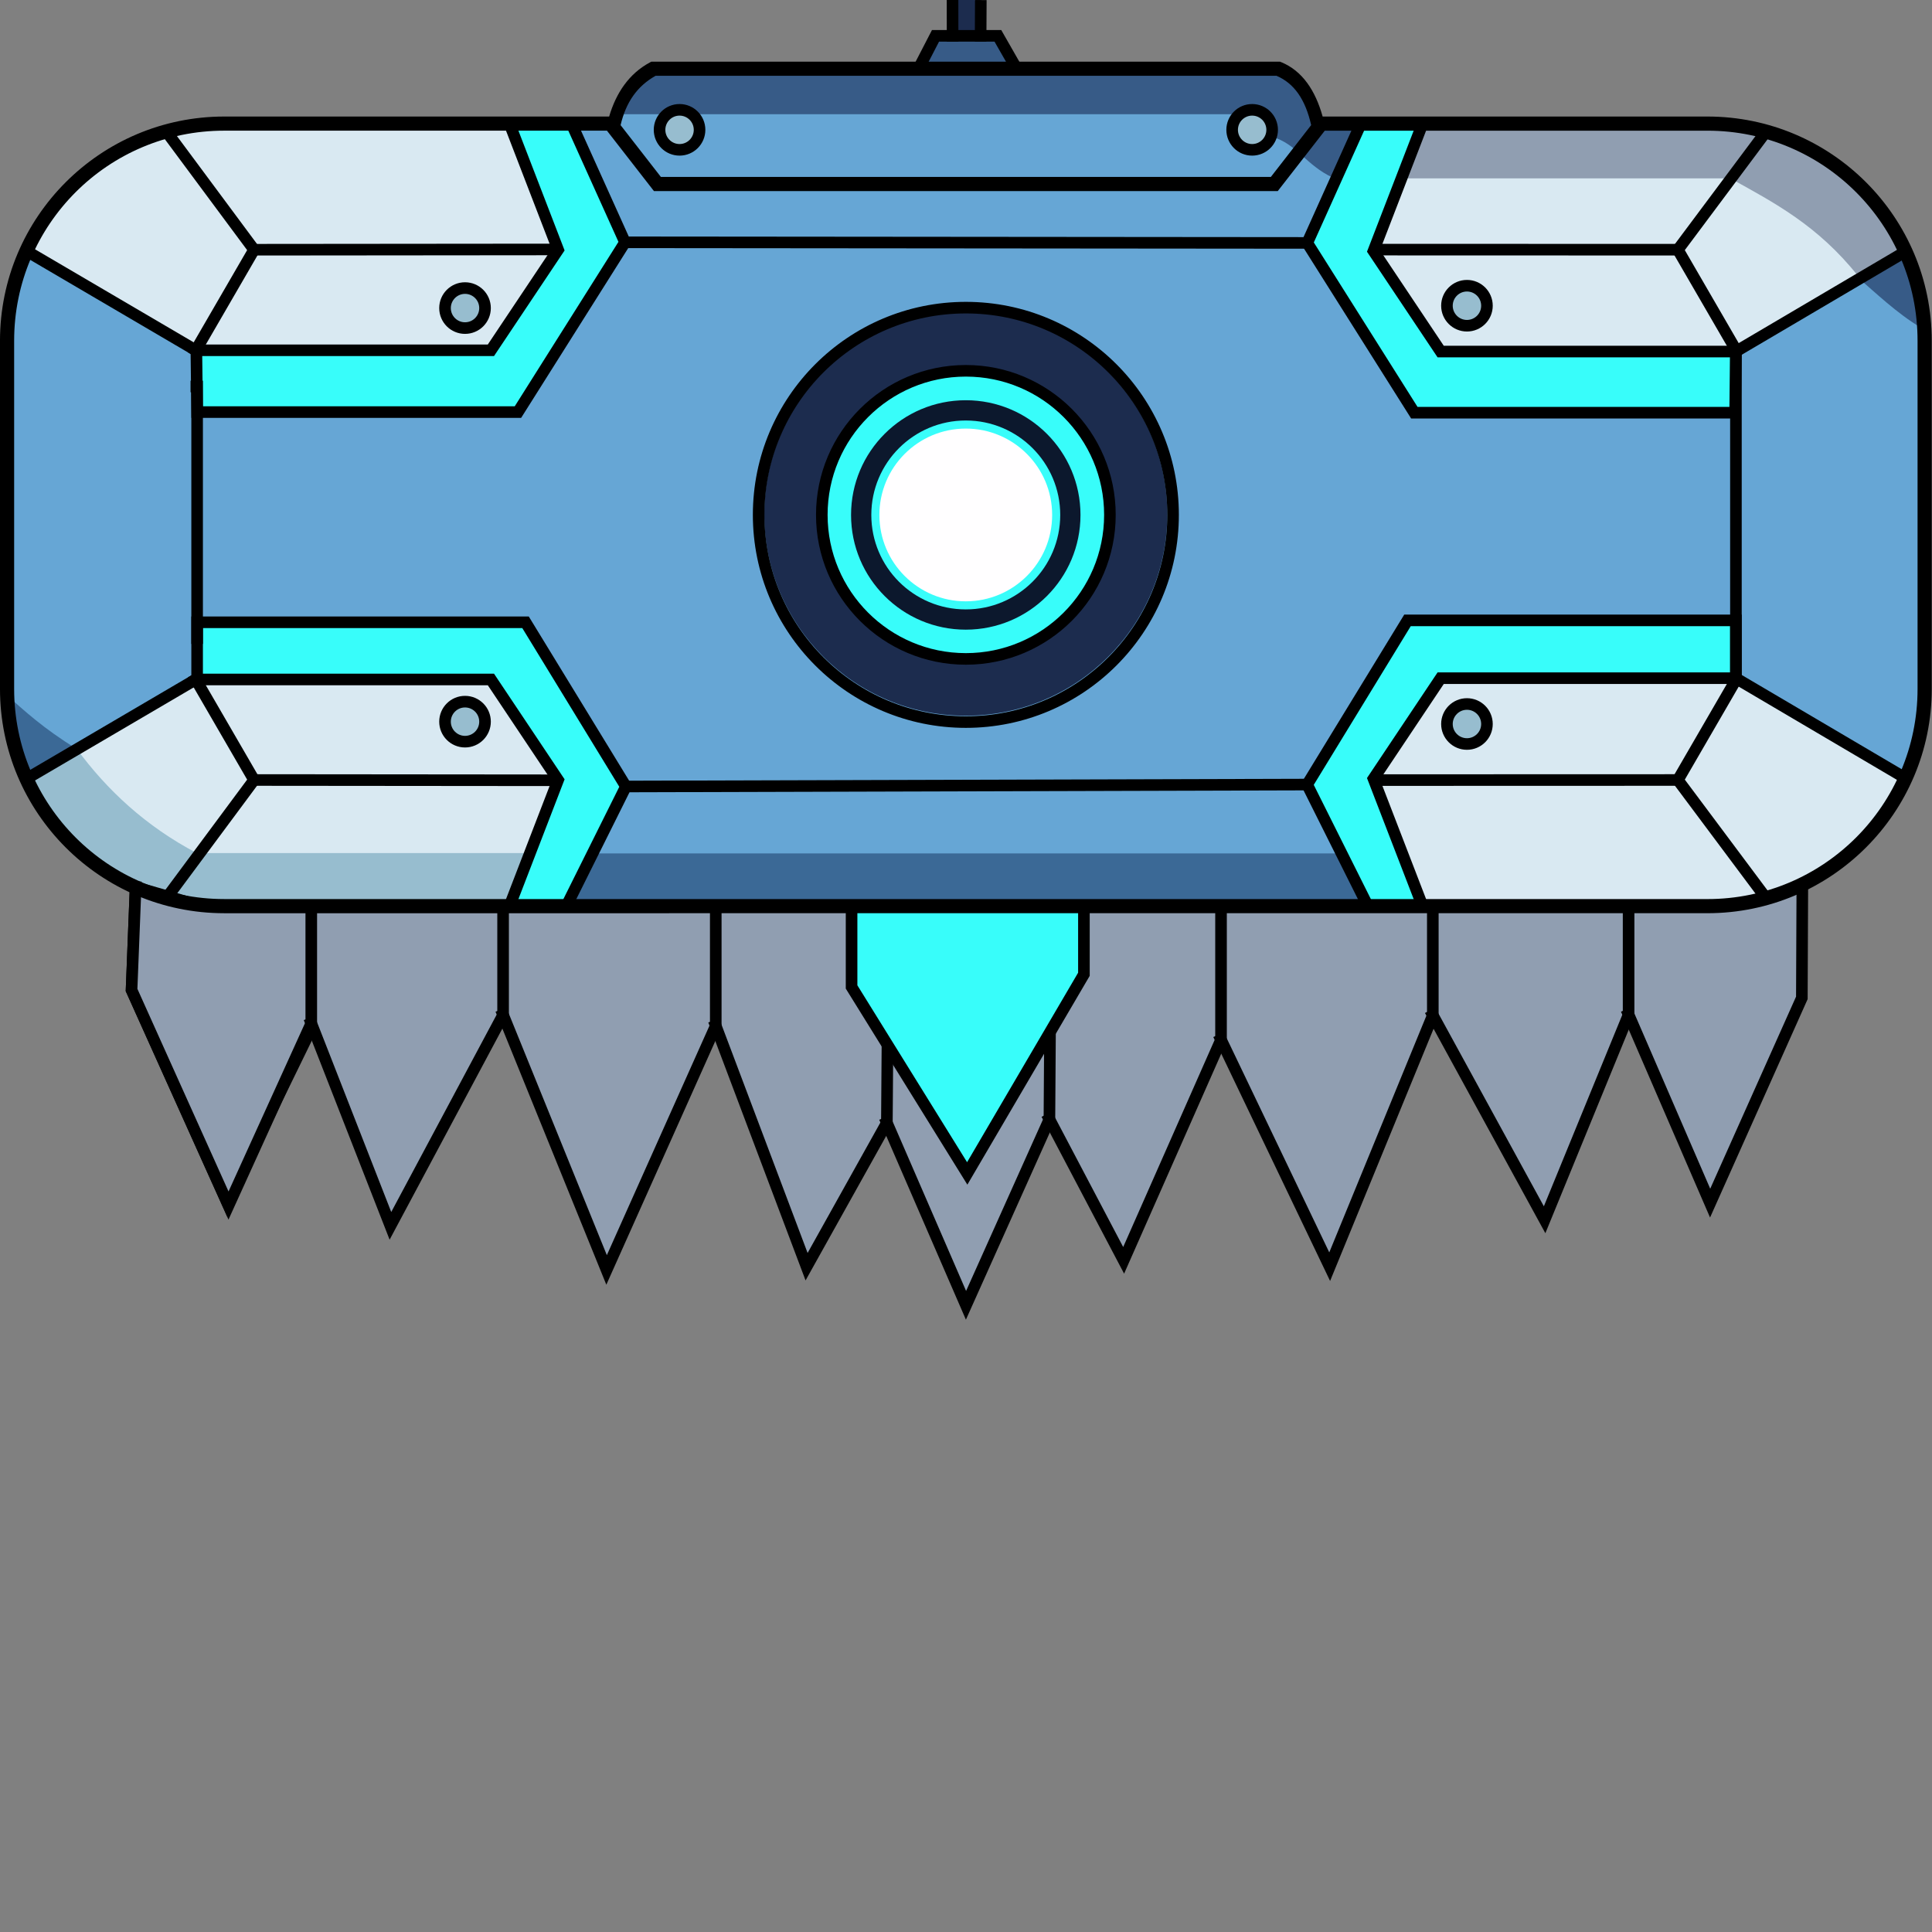 <?xml version="1.0" encoding="UTF-8" standalone="no"?>
<!-- Created with Inkscape (http://www.inkscape.org/) -->

<svg
   width="500"
   height="500"
   viewBox="0 0 132.292 132.292"
   version="1.1"
   id="svg1"
   xml:space="preserve"
   xmlns="http://www.w3.org/2000/svg"
   xmlns:svg="http://www.w3.org/2000/svg"><rect x="0" y="0" width="132.292" height="132.292" fill="#808080" stroke="none"/><defs
     id="defs1" /><g
     id="layer1"
     style="display:inline"><path
       style="baseline-shift:baseline;display:inline;overflow:visible;opacity:1;vector-effect:none;fill:#66a6d5;stroke-width:0.818;stroke-linecap:square;stroke-miterlimit:7.9;enable-background:accumulate;stop-color:#000000;stop-opacity:1"
       d="m 48.862,84.686 h 34.568 l 2.512,3.23 c -0.335,1.669 -1.092,2.745 -2.273,3.23 H 48.623 C 47.414,90.491 46.656,89.415 46.35,87.915 Z m -2.478,3.385 -21.793,10e-7 A 12.171,12.171 0 0 1 12.419,75.9 V 56.392 A 12.171,12.171 0 0 1 24.59,44.221 v 0 h 83.111 a 12.171,12.171 0 0 1 12.171,12.171 v 19.508 a 12.171,12.171 0 0 1 -12.171,12.171 l -21.792,-3e-6"
       id="path29"
       transform="matrix(1.222,0,0,-1.222,-14.694,116.085)" /><path
       style="fill:#38fdfa;stroke:none;stroke-width:0.649;stroke-linecap:square;stroke-miterlimit:7.9"
       d="m 23.153,56.988 0.045,3.155 18.316,-0.09 5.584,-9.195 -3.207,-6.631 -3.334,-0.022 2.676,7.027 -3.738,5.704 z"
       id="path1"
       transform="matrix(1.222,0,0,-1.222,-14.694,116.085)" /><path
       style="fill:#38fdfa;stroke:none;stroke-width:0.649;stroke-linecap:square;stroke-miterlimit:7.9"
       d="m 23.164,71.913 17.941,0.063 5.973,9.462 -2.823,6.597 -3.732,0.032 2.717,-7.083 -3.7,-5.614 -16.429,0.042 z"
       id="path22"
       transform="matrix(1.222,0,0,-1.222,-14.694,116.085)" /><path
       style="fill:#38fdfa;stroke:none;stroke-width:0.649;stroke-linecap:square;stroke-miterlimit:7.9"
       d="m 88.244,88.005 -2.96,-6.639 6.1,-9.569 17.942,0.03 0.03,3.558 -16.656,-0.09 -3.588,5.532 2.602,7.266 z"
       id="path23"
       transform="matrix(1.222,0,0,-1.222,-14.694,116.085)" /><path
       style="display:inline;fill:#38fdfa;stroke:none;stroke-width:0.649;stroke-linecap:square;stroke-miterlimit:7.9"
       d="m 88.573,44.212 -3.289,6.833 5.622,9.285 18.435,-0.045 0.045,-3.334 -16.641,0.12 -3.648,-5.756 2.557,-7.027 z"
       id="path24"
       transform="matrix(1.222,0,0,-1.222,-14.694,116.085)" /><path
       style="fill:#d9e9f2;stroke:none;stroke-width:0.649;stroke-linecap:square;stroke-miterlimit:7.9"
       d="m 91.638,44.331 -2.557,6.908 3.813,5.906 16.297,-0.12 9.674,-5.487 -2.602,-3.977 -3.588,-2.273 -4.127,-1.002 z"
       id="path25"
       transform="matrix(1.222,0,0,-1.222,-14.694,116.085)" /><path
       style="fill:#d9e9f2;stroke:none;stroke-width:0.649;stroke-linecap:square;stroke-miterlimit:7.9"
       d="m 92.804,75.201 -3.743,5.783 2.654,7.02 h 18.047 l 4.694,-1.914 3.647,-3.711 0.701,-1.611 -9.449,-5.412 z"
       id="path26"
       transform="matrix(1.222,0,0,-1.222,-14.694,116.085)" /><path
       style="fill:#d9e9f2;stroke:none;stroke-width:0.649;stroke-linecap:square;stroke-miterlimit:7.9"
       d="m 13.49,80.942 9.6,-5.476 16.556,-0.042 3.616,5.667 -2.685,7.02 -17.592,-0.106 -4.356,-1.438 -3.277,-2.58 z"
       id="path27"
       transform="matrix(1.222,0,0,-1.222,-14.694,116.085)" /><path
       style="fill:#d9e9f2;stroke:none;stroke-width:0.649;stroke-linecap:square;stroke-miterlimit:7.9"
       d="m 13.441,51.344 9.778,5.592 16.282,-0.03 3.708,-5.562 -2.602,-7.192 -18.017,0.194 -4.127,1.361 -3.394,2.871 z"
       id="path28"
       transform="matrix(1.222,0,0,-1.222,-14.694,116.085)" /><circle
       style="fill:#97bdcf;stroke:none;stroke-width:0.649;stroke-linecap:square;stroke-miterlimit:7.9"
       id="path31"
       cx="38.108"
       cy="54.548"
       r="0.999"
       transform="matrix(1.222,0,0,-1.222,-14.694,116.085)" /><circle
       style="fill:#97bdcf;stroke:none;stroke-width:0.649;stroke-linecap:square;stroke-miterlimit:7.9"
       id="circle31"
       cx="37.981"
       cy="77.807"
       r="0.999"
       transform="matrix(1.222,0,0,-1.222,-14.694,116.085)" /><circle
       style="fill:#97bdcf;stroke:none;stroke-width:0.649;stroke-linecap:square;stroke-miterlimit:7.9"
       id="circle32"
       cx="94.226"
       cy="77.977"
       r="0.999"
       transform="matrix(1.222,0,0,-1.222,-14.694,116.085)" /><circle
       style="fill:#97bdcf;stroke:none;stroke-width:0.649;stroke-linecap:square;stroke-miterlimit:7.9"
       id="circle33"
       cx="94.269"
       cy="54.506"
       r="0.999"
       transform="matrix(1.222,0,0,-1.222,-14.694,116.085)" /><circle
       style="fill:#1c2c4e;stroke:none;stroke-width:0.649;stroke-linecap:square;stroke-miterlimit:7.9"
       id="path39"
       cx="66.141"
       cy="66.183"
       r="11.291"
       transform="matrix(1.222,0,0,-1.222,-14.694,116.085)" /><circle
       style="fill:#97bdcf;stroke:none;stroke-width:0.649;stroke-linecap:square;stroke-miterlimit:7.9"
       id="circle34"
       cx="50.178"
       cy="87.706"
       r="0.999"
       transform="matrix(1.222,0,0,-1.222,-14.694,116.085)" /><circle
       style="fill:#97bdcf;stroke:none;stroke-width:0.649;stroke-linecap:square;stroke-miterlimit:7.9"
       id="circle35"
       cx="82.189"
       cy="87.751"
       r="0.999"
       transform="matrix(1.222,0,0,-1.222,-14.694,116.085)" /><circle
       style="fill:#38fdfa;stroke:none;stroke-width:0.649;stroke-linecap:square;stroke-miterlimit:7.9"
       id="path35"
       cx="66.141"
       cy="66.141"
       r="8.331"
       transform="matrix(1.222,0,0,-1.222,-14.694,116.085)" /><circle
       style="fill:#0c182d;stroke:none;stroke-width:0.649;stroke-linecap:square;stroke-miterlimit:7.9"
       id="path36"
       cx="66.141"
       cy="66.141"
       r="6.428"
       transform="matrix(1.222,0,0,-1.222,-14.694,116.085)" /><circle
       style="fill:#38fdfa;stroke:none;stroke-width:0.649;stroke-linecap:square;stroke-miterlimit:7.9"
       id="path37"
       cx="66.141"
       cy="66.141"
       r="5.293"
       transform="matrix(1.222,0,0,-1.222,-14.694,116.085)" /><circle
       style="fill:#fffeff;stroke:none;stroke-width:0.649;stroke-linecap:square;stroke-miterlimit:7.9"
       id="path38"
       cx="66.141"
       cy="66.141"
       r="4.84"
       transform="matrix(1.222,0,0,-1.222,-14.694,116.085)" /><path
       style="fill:#3b6996;stroke:none;stroke-width:0.649;stroke-linecap:square;stroke-miterlimit:7.9"
       d="m 12.412,56.034 c 1.051,-0.921 1.964,-1.796 3.933,-3.024 l -2.749,-1.649 z"
       id="path40"
       transform="matrix(1.222,0,0,-1.222,-14.694,116.085)" /><path
       style="fill:#97bdcf;stroke:none;stroke-width:0.649;stroke-linecap:square;stroke-miterlimit:7.9"
       d="m 16.324,53.031 c 1.701,-2.311 3.871,-4.335 6.724,-5.836 h 18.65 l -1.142,-3.087 -18.121,0.148 -3.468,1.269 -3.383,2.559 -2.22,3.425 z"
       id="path41"
       transform="matrix(1.222,0,0,-1.222,-14.694,116.085)" /><path
       style="fill:#3b6996;stroke:none;stroke-width:0.649;stroke-linecap:square;stroke-miterlimit:7.9"
       d="M 45.102,47.174 H 87.078 L 88.533,44.235 43.685,44.214 Z"
       id="path42"
       transform="matrix(1.222,0,0,-1.222,-14.694,116.085)" /><path
       style="fill:#375b87;stroke:none;stroke-width:0.649;stroke-linecap:square;stroke-miterlimit:7.9"
       d="m 46.476,88.596 h 35.058 l 0.888,0.338 0.93,-0.761 -0.042,-0.846 c 1.381,-0.39 1.872,-1.574 3.406,-2.29 l 1.5,2.967 -2.199,-0.042 -1.269,2.537 -1.48,0.677 H 48.591 l -1.396,-1.226 z"
       id="path43"
       transform="matrix(1.222,0,0,-1.222,-14.694,116.085)" /><path
       style="fill:#909eb1;stroke:none;stroke-width:0.649;stroke-linecap:square;stroke-miterlimit:7.9"
       d="M 90.584,85.002 H 108.98 c 2.444,-1.353 4.897,-2.631 7.147,-5.455 l 2.453,1.396 -1.734,3.129 -3.383,2.707 -2.918,1.057 -2.453,0.127 H 91.557 Z"
       id="path44"
       transform="matrix(1.222,0,0,-1.222,-14.694,116.085)" /><path
       style="fill:#375b87;stroke:none;stroke-width:0.649;stroke-linecap:square;stroke-miterlimit:7.9"
       d="m 116.144,79.427 c 0.902,-0.763 2.186,-2.009 3.535,-2.799 l -0.381,3.341 -0.677,0.888 z"
       id="path45"
       transform="matrix(1.222,0,0,-1.222,-14.694,116.085)" /><path
       style="fill:none;stroke:#000000;stroke-width:0.794;stroke-linecap:square;stroke-miterlimit:7.9"
       d="m 9.285,60.748 4.493,1.292 7.566,0.02 0.048,8.21 -2.428,4.978 -3.4,7.112 L 9.008,67.79 Z"
       id="path55" /><path
       style="fill:#909eb1;stroke:none;stroke-width:0.794;stroke-linecap:square;stroke-miterlimit:7.9"
       d="m 9.285,60.748 -0.277,7.042 6.555,14.571 5.829,-12.09 5.342,13.667 7.715,-14.443 7.087,17.463 7.476,-16.716 6.219,16.493 5.498,-9.853 5.418,12.498 5.712,-12.739 5.084,9.659 6.668,-15.101 7.44,15.536 7.062,-17.212 7.654,13.998 5.751,-14.04 5.583,12.902 6.28,-14.054 0.246,-7.88 -3.984,1.425 h -6.13 -99.338 z"
       id="path57" /><path
       style="fill:#38fdfa;stroke:none;stroke-width:0.794;stroke-linecap:square;stroke-miterlimit:7.9"
       d="m 58.326,62.05 -0.015,5.531 7.919,12.769 7.99,-13.636 -0.06,-4.664 z"
       id="path58" /><path
       style="fill:#375b87;stroke:none;stroke-width:0.794;stroke-linecap:square;stroke-miterlimit:7.9"
       d="m 64.058,2.453 -1.052,2.241 h 6.549 L 68.329,2.453 Z"
       id="path59" /><path
       style="fill:#1c2c4e;stroke:none;stroke-width:0.794;stroke-linecap:square;stroke-miterlimit:7.9"
       d="m 65.225,-5.9056322e-4 1.927,0.003 -0.005,2.45 H 65.226 Z"
       id="path60" /></g><g
     id="layer4"><path
       style="baseline-shift:baseline;display:inline;overflow:visible;opacity:1;vector-effect:none;stroke-width:0.818;stroke-linecap:square;stroke-miterlimit:7.9;enable-background:accumulate;stop-color:#000000;stop-opacity:1"
       d="m 24.59,43.824 c -6.936,0 -12.566,5.632 -12.566,12.568 v 19.508 c 0,6.936 5.63,12.566 12.566,12.566 h 21.568 c 0.391,1.329 1.116,2.4 2.275,3.027 l 0.088,0.047 h 35.227 l 0.072,-0.029 c 1.176,-0.482 1.911,-1.583 2.318,-3.045 h 21.563 c 6.936,-2e-6 12.568,-5.63 12.568,-12.566 V 56.393 c 0,-6.936 -5.632,-12.568 -12.568,-12.568 z m 0,0.793 h 83.111 c 6.507,2e-6 11.773,5.268 11.773,11.775 v 19.508 c 0,6.507 -5.266,11.773 -11.773,11.773 H 86.258 L 83.623,84.289 H 48.668 l -2.633,3.385 H 24.59 c -6.507,0 -11.773,-5.266 -11.773,-11.773 V 56.393 c 0,-6.507 5.266,-11.775 11.773,-11.775 z m 24.467,40.465 h 34.18 l 2.258,2.904 c -0.328,1.454 -0.961,2.342 -1.939,2.762 H 48.758 C 47.733,90.172 47.1,89.272 46.799,87.984 Z"
       id="path30"
       transform="matrix(1.222,0,0,-1.222,-14.694,116.085)" /><g
       id="g5"
       transform="matrix(1.222,0,0,-1.222,-14.694,116.173)"
       style="display:inline;stroke-width:0.818"><path
         style="fill:none;stroke:#000000;stroke-width:0.649;stroke-linecap:square;stroke-miterlimit:7.9"
         d="m 13.622,51.497 9.374,5.498 h 16.536 l 3.766,-5.635 -2.677,-6.944 m -26.999,36.522 9.374,-5.498 h 16.536 l 3.766,5.635 -2.677,6.944"
         id="path3" /><path
         style="fill:none;stroke:#000000;stroke-width:0.649;stroke-linecap:square;stroke-miterlimit:7.9"
         d="m 21.508,44.955 4.753,6.405 -3.266,5.635 m -1.487,30.485 4.753,-6.405 -3.266,-5.635"
         id="path4" /><path
         style="fill:none;stroke:#000000;stroke-width:0.649;stroke-linecap:square;stroke-miterlimit:7.9"
         d="m 26.262,51.361 16.513,-0.015 m -16.513,29.729 16.513,0.015"
         id="path5" /><path
         style="fill:none;stroke:#000000;stroke-width:0.65;stroke-linecap:square;stroke-miterlimit:7.9"
         id="path6"
         d="m 39.203,54.498 c 0,0.619 -0.502,1.121 -1.121,1.121 -0.619,0 -1.121,-0.502 -1.121,-1.121 0,-0.619 0.502,-1.121 1.121,-1.121 0.619,0 1.121,0.502 1.121,1.121 z m 0,23.175 c 0,-0.619 -0.502,-1.121 -1.121,-1.121 -0.619,0 -1.121,0.502 -1.121,1.121 0,0.619 0.502,1.121 1.121,1.121 0.619,0 1.121,-0.502 1.121,-1.121 z m 0,0 c 0,-0.619 -0.502,-1.121 -1.121,-1.121 -0.619,0 -1.121,0.502 -1.121,1.121 0,0.619 0.502,1.121 1.121,1.121 0.619,0 1.121,-0.502 1.121,-1.121 z m 0,-23.175 c 0,0.619 -0.502,1.121 -1.121,1.121 -0.619,0 -1.121,-0.502 -1.121,-1.121 0,-0.619 0.502,-1.121 1.121,-1.121 0.619,0 1.121,0.502 1.121,1.121 z"
         transform="translate(0,0.132)" /></g><g
       id="g10"
       transform="matrix(-1.222,0,0,-1.222,146.984,116.173)"
       style="display:inline;stroke-width:0.818"><path
         style="fill:none;stroke:#000000;stroke-width:0.649;stroke-linecap:square;stroke-miterlimit:7.9"
         d="m 13.686,51.568 9.332,5.498 h 16.536 l 3.766,-5.635 -2.685,-6.96 m -26.949,36.396 9.332,-5.498 h 16.536 l 3.766,5.635 -2.685,6.96"
         id="path7" /><path
         style="fill:none;stroke:#000000;stroke-width:0.649;stroke-linecap:square;stroke-miterlimit:7.9"
         d="m 21.426,44.884 4.836,6.476 -3.266,5.635 m -1.569,30.556 4.836,-6.476 -3.266,-5.635"
         id="path8" /><path
         style="fill:none;stroke:#000000;stroke-width:0.649;stroke-linecap:square;stroke-miterlimit:7.9"
         d="m 26.262,51.361 16.83,-0.005 m -16.83,29.72 16.83,0.005"
         id="path9" /><path
         style="fill:none;stroke:#000000;stroke-width:0.649;stroke-linecap:square;stroke-miterlimit:7.9"
         id="path10"
         d="m 39.203,54.499 c 0,0.619 -0.502,1.121 -1.121,1.121 -0.619,0 -1.121,-0.502 -1.121,-1.121 0,-0.619 0.502,-1.121 1.121,-1.121 0.619,0 1.121,0.502 1.121,1.121 z m 0,23.438 c 0,-0.619 -0.502,-1.121 -1.121,-1.121 -0.619,0 -1.121,0.502 -1.121,1.121 0,0.619 0.502,1.121 1.121,1.121 0.619,0 1.121,-0.502 1.121,-1.121 z" /></g><path
       style="display:inline;fill:none;stroke:#000000;stroke-width:0.649;stroke-linecap:square;stroke-miterlimit:7.9"
       d="m 23.027,75.402 0.044,-3.497 h 17.976 l 6,9.513 -2.919,6.472"
       id="path11"
       transform="matrix(1.222,0,0,-1.222,-14.694,116.085)" /><path
       style="display:inline;fill:none;stroke:#000000;stroke-width:0.649;stroke-linecap:square;stroke-miterlimit:7.9"
       d="m 23.07,56.816 v 3.31 h 18.403 l 5.624,-9.201 -3.24,-6.506"
       id="path12"
       transform="matrix(1.222,0,0,-1.222,-14.694,116.085)" /><path
       style="display:inline;fill:none;stroke:#000000;stroke-width:0.649;stroke-linecap:square;stroke-miterlimit:7.9"
       d="m 23.07,59.238 v 14.102 h -0.044"
       id="path13"
       transform="matrix(1.222,0,0,-1.222,-14.694,116.085)" /><path
       style="display:inline;fill:none;stroke:#000000;stroke-width:0.649;stroke-linecap:square;stroke-miterlimit:7.9"
       d="M 47.098,50.925 85.269,51.033"
       id="path14"
       transform="matrix(1.222,0,0,-1.222,-14.694,116.085)" /><path
       style="display:inline;fill:none;stroke:#000000;stroke-width:0.649;stroke-linecap:square;stroke-miterlimit:7.9"
       d="m 47.047,81.418 38.229,-0.034"
       id="path15"
       transform="matrix(1.222,0,0,-1.222,-14.694,116.085)" /><path
       style="display:inline;fill:none;stroke:#000000;stroke-width:0.649;stroke-linecap:square;stroke-miterlimit:7.9"
       d="m 109.296,56.924 v 18.445"
       id="path16"
       transform="matrix(1.222,0,0,-1.222,-14.694,116.085)" /><path
       style="display:inline;fill:none;stroke:#000000;stroke-width:0.649;stroke-linecap:square;stroke-miterlimit:7.9"
       d="m 109.296,56.924 v 3.31 H 90.893 l -5.624,-9.201 3.319,-6.639"
       id="path17"
       transform="matrix(1.222,0,0,-1.222,-14.694,116.085)" /><path
       style="display:inline;fill:none;stroke:#000000;stroke-width:0.649;stroke-linecap:square;stroke-miterlimit:7.9"
       d="m 109.296,75.368 -0.044,-3.497 H 91.276 l -6,9.513 2.944,6.544"
       id="path18"
       transform="matrix(1.222,0,0,-1.222,-14.694,116.085)" /><path
       style="display:inline;fill:none;stroke:#000000;stroke-width:0.649;stroke-linecap:square;stroke-miterlimit:7.9"
       id="path19"
       d="m 51.284,87.721 c 0,0.619 -0.502,1.121 -1.121,1.121 -0.619,0 -1.121,-0.502 -1.121,-1.121 0,-0.619 0.502,-1.121 1.121,-1.121 0.619,0 1.121,0.502 1.121,1.121 z m 29.843,0 c 0,0.619 0.502,1.121 1.121,1.121 0.619,0 1.121,-0.502 1.121,-1.121 0,-0.619 -0.502,-1.121 -1.121,-1.121 -0.619,0 -1.121,0.502 -1.121,1.121 z"
       transform="matrix(1.222,0,0,-1.222,-14.767,116.085)" /><circle
       style="display:inline;fill:none;stroke:#000000;stroke-width:0.649;stroke-linecap:square;stroke-miterlimit:7.9"
       id="path20"
       cx="66.146"
       cy="66.146"
       r="11.611"
       transform="matrix(1.222,0,0,-1.222,-14.694,116.085)" /><circle
       style="display:inline;fill:none;stroke:#000000;stroke-width:0.649;stroke-linecap:square;stroke-miterlimit:7.9"
       id="path21"
       cx="66.146"
       cy="66.146"
       r="8.072"
       transform="matrix(1.222,0,0,-1.222,-14.694,116.085)" /><path
       style="fill:none;stroke:#000000;stroke-width:0.794;stroke-linecap:square;stroke-miterlimit:7.9"
       d="m 62.985,4.531 1.073,-2.078 h 4.271 l 1.219,2.133"
       id="path2" /><path
       style="fill:none;stroke:#000000;stroke-width:0.794;stroke-linecap:square;stroke-miterlimit:7.9"
       d="m 65.225,0.397 0.002,2.056"
       id="path32" /><path
       style="fill:none;stroke:#000000;stroke-width:0.794;stroke-linecap:square;stroke-miterlimit:7.9"
       d="M 67.158,0.402 67.148,2.453"
       id="path33" /><path
       style="fill:none;stroke:#000000;stroke-width:0.794;stroke-linecap:square;stroke-miterlimit:7.9"
       d="M 9.285,60.748 9.008,67.79 15.647,82.549 21.314,70.074 V 62.526"
       id="path34" /><path
       style="fill:none;stroke:#000000;stroke-width:0.794;stroke-linecap:square;stroke-miterlimit:7.9"
       d="m 21.314,70.074 5.42,13.865 7.715,-14.443 v -6.969"
       id="path46" /><path
       style="fill:none;stroke:#000000;stroke-width:0.794;stroke-linecap:square;stroke-miterlimit:7.9"
       d="M 34.448,69.495 41.536,86.958 49.011,70.243 V 62.526"
       id="path47" /><path
       style="fill:none;stroke:#000000;stroke-width:0.794;stroke-linecap:square;stroke-miterlimit:7.9"
       d="m 49.011,70.243 6.219,16.493 5.498,-9.853 0.037,-4.989"
       id="path48" /><path
       style="fill:none;stroke:#000000;stroke-width:0.794;stroke-linecap:square;stroke-miterlimit:7.9"
       d="m 60.728,76.882 5.418,12.498 5.712,-12.739 0.038,-5.639"
       id="path49" /><path
       style="fill:none;stroke:#000000;stroke-width:0.794;stroke-linecap:square;stroke-miterlimit:7.9"
       d="m 71.857,76.642 5.084,9.659 6.668,-15.101 v -8.674"
       id="path50" /><path
       style="fill:none;stroke:#000000;stroke-width:0.794;stroke-linecap:square;stroke-miterlimit:7.9"
       d="m 83.609,71.199 7.44,15.536 7.062,-17.212 v -6.998"
       id="path51" /><path
       style="fill:none;stroke:#000000;stroke-width:0.794;stroke-linecap:square;stroke-miterlimit:7.9"
       d="m 98.112,69.524 7.654,13.998 5.751,-14.04 v -6.956"
       id="path52" /><path
       style="fill:none;stroke:#000000;stroke-width:0.794;stroke-linecap:square;stroke-miterlimit:7.9"
       d="m 123.411,61.094 -0.031,7.235 -6.28,14.054 -5.583,-12.902"
       id="path53" /><path
       style="fill:none;stroke:#000000;stroke-width:0.794;stroke-linecap:square;stroke-miterlimit:7.9"
       d="m 58.311,62.526 v 5.055 l 7.919,12.769 7.99,-13.636 v -4.188"
       id="path54" /></g></svg>
